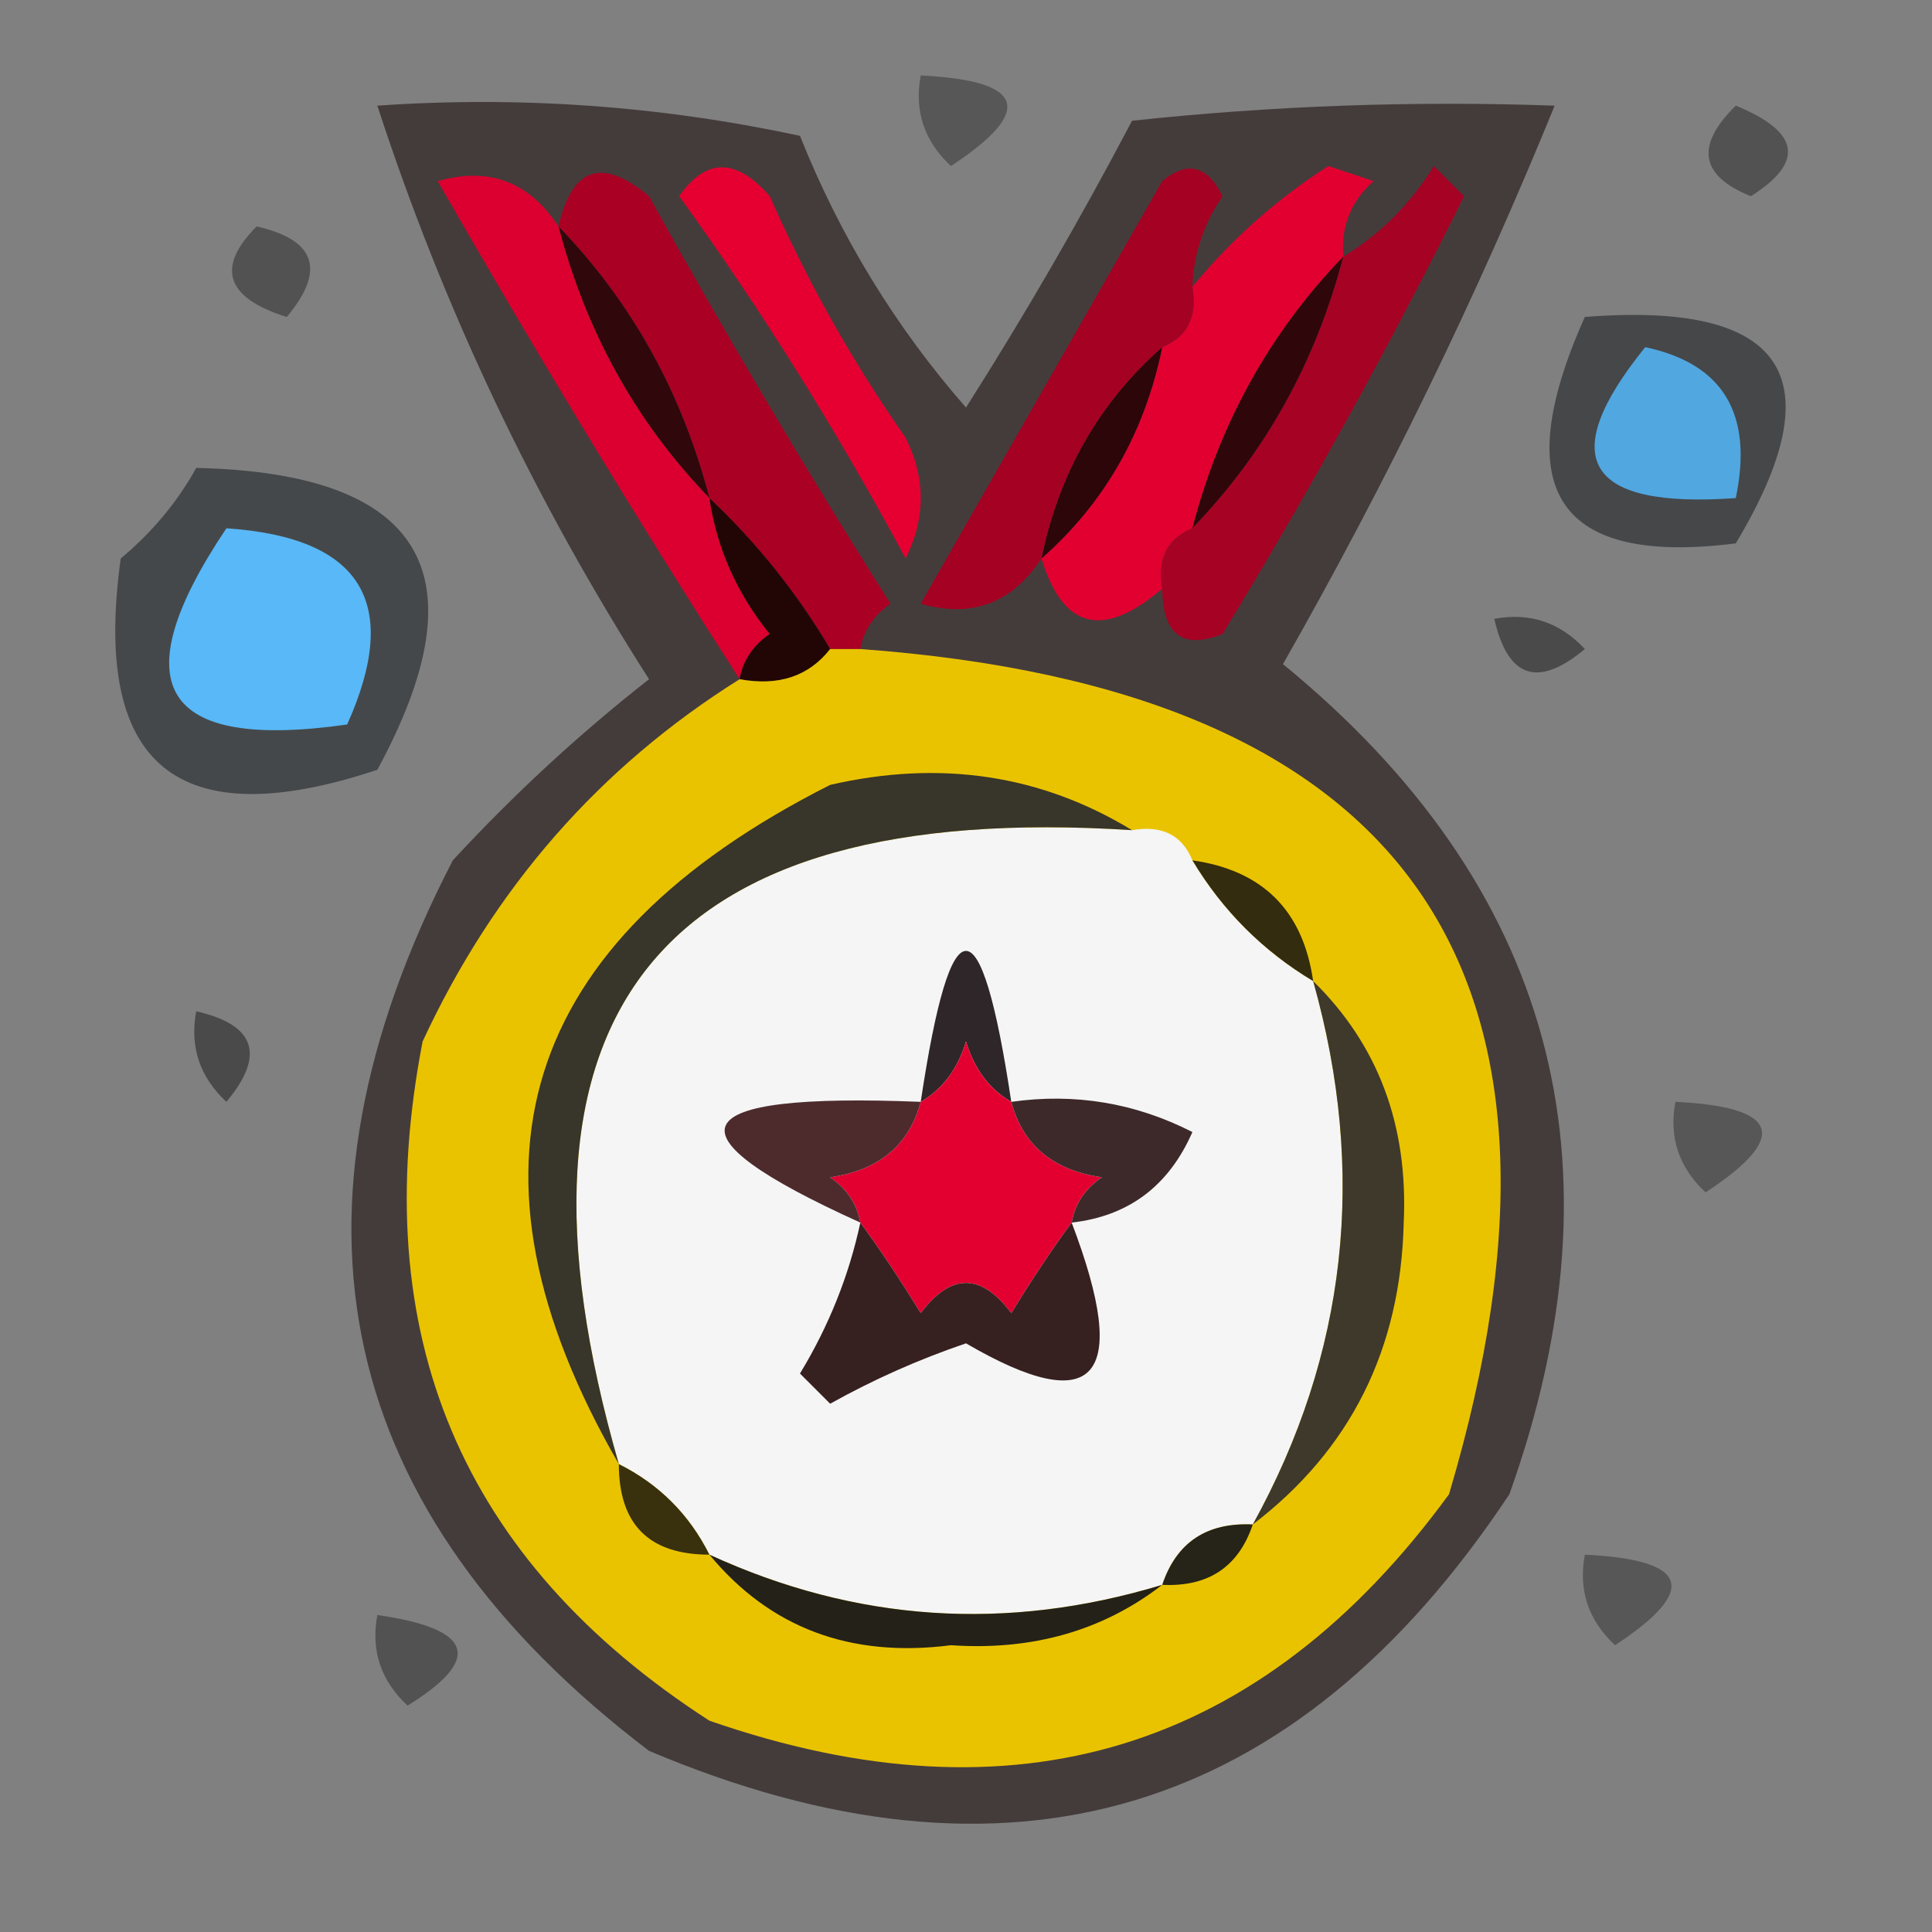 <?xml version="1.0" encoding="UTF-8"?>
<!DOCTYPE svg PUBLIC "-//W3C//DTD SVG 1.1//EN" "http://www.w3.org/Graphics/SVG/1.1/DTD/svg11.dtd">
<svg xmlns="http://www.w3.org/2000/svg" version="1.1" width="64px" height="64px" style="shape-rendering:geometricPrecision; text-rendering:geometricPrecision; image-rendering:optimizeQuality; fill-rule:evenodd; clip-rule:evenodd" xmlns:xlink="http://www.w3.org/1999/xlink">
<rect width="100%" height="100%" fill="#808080" stroke="none"/>
<g><path style="opacity:0.317" fill="#000000" d="M 30.5,2.5 C 33.957,2.667 34.29,3.667 31.5,5.5C 30.614,4.675 30.281,3.675 30.5,2.5 Z"/></g>
<g><path style="opacity:0.545" fill="#130502" d="M 12.5,3.5 C 17.214,3.173 21.88,3.507 26.5,4.5C 27.831,7.834 29.665,10.834 32,13.5C 33.96,10.415 35.793,7.248 37.5,4C 42.155,3.501 46.822,3.334 51.5,3.5C 48.925,9.817 45.925,15.984 42.5,22C 51.436,29.316 53.936,38.483 50,49.5C 42.899,60.199 33.399,63.032 21.5,58C 11.091,50.082 8.924,40.248 15,28.5C 17.017,26.316 19.183,24.316 21.5,22.5C 17.68,16.528 14.68,10.195 12.5,3.5 Z"/></g>
<g><path style="opacity:0.363" fill="#000000" d="M 57.5,3.5 C 59.625,4.368 59.791,5.368 58,6.5C 56.317,5.824 56.15,4.824 57.5,3.5 Z"/></g>
<g><path style="opacity:1" fill="#aa0024" d="M 28.5,21.5 C 28.167,21.5 27.833,21.5 27.5,21.5C 26.407,19.651 25.074,17.984 23.5,16.5C 22.59,13.008 20.924,10.008 18.5,7.5C 18.948,5.535 19.948,5.202 21.5,6.5C 24.041,11.082 26.707,15.582 29.5,20C 28.944,20.383 28.611,20.883 28.5,21.5 Z"/></g>
<g><path style="opacity:1" fill="#e20030" d="M 44.5,8.5 C 42.076,11.008 40.41,14.008 39.5,17.5C 38.662,17.842 38.328,18.508 38.5,19.5C 36.544,21.175 35.211,20.842 34.5,18.5C 36.588,16.664 37.921,14.331 38.5,11.5C 39.338,11.158 39.672,10.492 39.5,9.5C 40.785,7.938 42.285,6.604 44,5.5C 44.5,5.667 45,5.833 45.5,6C 44.748,6.671 44.414,7.504 44.5,8.5 Z"/></g>
<g><path style="opacity:0.363" fill="#000000" d="M 8.5,7.5 C 10.465,7.948 10.798,8.948 9.5,10.5C 7.481,9.867 7.147,8.867 8.5,7.5 Z"/></g>
<g><path style="opacity:1" fill="#30070b" d="M 18.5,7.5 C 20.924,10.008 22.59,13.008 23.5,16.5C 21.076,13.992 19.41,10.992 18.5,7.5 Z"/></g>
<g><path style="opacity:1" fill="#e50031" d="M 22.5,6.5 C 23.386,5.224 24.386,5.224 25.5,6.5C 26.747,9.329 28.247,11.995 30,14.5C 30.667,15.833 30.667,17.167 30,18.5C 27.725,14.268 25.225,10.268 22.5,6.5 Z"/></g>
<g><path style="opacity:0.465" fill="#04080c" d="M 52.5,10.5 C 59.145,9.977 60.811,12.477 57.5,18C 51.593,18.747 49.927,16.247 52.5,10.5 Z"/></g>
<g><path style="opacity:1" fill="#51a7e0" d="M 54.5,11.5 C 57.084,12.048 58.084,13.715 57.5,16.5C 52.516,16.856 51.516,15.189 54.5,11.5 Z"/></g>
<g><path style="opacity:1" fill="#2f070a" d="M 44.5,8.5 C 43.59,11.992 41.924,14.992 39.5,17.5C 40.41,14.008 42.076,11.008 44.5,8.5 Z"/></g>
<g><path style="opacity:1" fill="#2c0609" d="M 38.5,11.5 C 37.921,14.331 36.588,16.664 34.5,18.5C 35.079,15.669 36.412,13.336 38.5,11.5 Z"/></g>
<g><path style="opacity:0.495" fill="#0a1014" d="M 6.5,15.5 C 14.022,15.67 16.022,19.003 12.5,25.5C 5.874,27.705 3.041,25.372 4,18.5C 5.045,17.627 5.878,16.627 6.5,15.5 Z"/></g>
<g><path style="opacity:1" fill="#a50123" d="M 39.5,9.5 C 39.672,10.492 39.338,11.158 38.5,11.5C 36.412,13.336 35.079,15.669 34.5,18.5C 33.527,19.984 32.193,20.484 30.5,20C 33.167,15.333 35.833,10.667 38.5,6C 39.332,5.312 39.998,5.479 40.5,6.5C 39.873,7.417 39.539,8.417 39.5,9.5 Z"/></g>
<g><path style="opacity:1" fill="#db002f" d="M 18.5,7.5 C 19.41,10.992 21.076,13.992 23.5,16.5C 23.751,18.17 24.418,19.67 25.5,21C 24.944,21.383 24.611,21.883 24.5,22.5C 21.067,17.147 17.733,11.647 14.5,6C 16.193,5.516 17.527,6.016 18.5,7.5 Z"/></g>
<g><path style="opacity:1" fill="#59b8f7" d="M 7.5,17.5 C 11.976,17.8 13.31,19.967 11.5,24C 5.339,24.878 4.006,22.711 7.5,17.5 Z"/></g>
<g><path style="opacity:1" fill="#a60224" d="M 38.5,19.5 C 38.328,18.508 38.662,17.842 39.5,17.5C 41.924,14.992 43.59,11.992 44.5,8.5C 45.712,7.77 46.712,6.77 47.5,5.5C 47.833,5.833 48.167,6.167 48.5,6.5C 46.034,11.46 43.367,16.294 40.5,21C 39.184,21.528 38.517,21.028 38.5,19.5 Z"/></g>
<g><path style="opacity:1" fill="#220605" d="M 23.5,16.5 C 25.074,17.984 26.407,19.651 27.5,21.5C 26.791,22.404 25.791,22.737 24.5,22.5C 24.611,21.883 24.944,21.383 25.5,21C 24.418,19.67 23.751,18.17 23.5,16.5 Z"/></g>
<g><path style="opacity:0.424" fill="#000000" d="M 49.5,20.5 C 50.675,20.281 51.675,20.614 52.5,21.5C 50.948,22.798 49.948,22.465 49.5,20.5 Z"/></g>
<g><path style="opacity:1" fill="#eac300" d="M 27.5,21.5 C 27.833,21.5 28.167,21.5 28.5,21.5C 46.656,22.827 53.156,32.161 48,49.5C 41.777,58.017 33.611,60.517 23.5,57C 15.284,51.699 12.118,44.199 14,34.5C 16.36,29.409 19.86,25.409 24.5,22.5C 25.791,22.737 26.791,22.404 27.5,21.5 Z"/></g>
<g><path style="opacity:1" fill="#f5f5f5" d="M 37.5,27.5 C 38.492,27.328 39.158,27.662 39.5,28.5C 40.5,30.167 41.833,31.5 43.5,32.5C 45.288,38.852 44.621,44.852 41.5,50.5C 39.973,50.427 38.973,51.094 38.5,52.5C 33.348,54.063 28.348,53.73 23.5,51.5C 22.833,50.167 21.833,49.167 20.5,48.5C 16.172,33.49 21.839,26.49 37.5,27.5 Z"/></g>
<g><path style="opacity:1" fill="#342c0e" d="M 39.5,28.5 C 41.833,28.833 43.167,30.167 43.5,32.5C 41.833,31.5 40.5,30.167 39.5,28.5 Z"/></g>
<g><path style="opacity:1" fill="#38352a" d="M 37.5,27.5 C 21.839,26.49 16.172,33.49 20.5,48.5C 14.851,38.711 17.184,31.211 27.5,26C 31.148,25.163 34.481,25.663 37.5,27.5 Z"/></g>
<g><path style="opacity:0.424" fill="#000000" d="M 6.5,33.5 C 8.465,33.948 8.798,34.948 7.5,36.5C 6.614,35.675 6.281,34.675 6.5,33.5 Z"/></g>
<g><path style="opacity:1" fill="#2e2628" d="M 33.5,36.5 C 32.778,36.083 32.278,35.416 32,34.5C 31.722,35.416 31.222,36.083 30.5,36.5C 31.5,29.833 32.5,29.833 33.5,36.5 Z"/></g>
<g><path style="opacity:1" fill="#e30031" d="M 33.5,36.5 C 33.881,37.931 34.881,38.764 36.5,39C 35.944,39.383 35.611,39.883 35.5,40.5C 34.842,41.398 34.176,42.398 33.5,43.5C 32.5,42.167 31.5,42.167 30.5,43.5C 29.824,42.398 29.158,41.398 28.5,40.5C 28.389,39.883 28.056,39.383 27.5,39C 29.119,38.764 30.119,37.931 30.5,36.5C 31.222,36.083 31.722,35.416 32,34.5C 32.278,35.416 32.778,36.083 33.5,36.5 Z"/></g>
<g><path style="opacity:0.318" fill="#000000" d="M 55.5,36.5 C 58.957,36.667 59.29,37.667 56.5,39.5C 55.614,38.675 55.281,37.675 55.5,36.5 Z"/></g>
<g><path style="opacity:1" fill="#4d2b2c" d="M 30.5,36.5 C 30.119,37.931 29.119,38.764 27.5,39C 28.056,39.383 28.389,39.883 28.5,40.5C 21.901,37.515 22.567,36.182 30.5,36.5 Z"/></g>
<g><path style="opacity:1" fill="#3d292a" d="M 33.5,36.5 C 35.604,36.201 37.604,36.534 39.5,37.5C 38.717,39.288 37.384,40.288 35.5,40.5C 35.611,39.883 35.944,39.383 36.5,39C 34.881,38.764 33.881,37.931 33.5,36.5 Z"/></g>
<g><path style="opacity:1" fill="#3e392a" d="M 43.5,32.5 C 45.651,34.607 46.651,37.274 46.5,40.5C 46.403,44.694 44.737,48.027 41.5,50.5C 44.621,44.852 45.288,38.852 43.5,32.5 Z"/></g>
<g><path style="opacity:1" fill="#372020" d="M 28.5,40.5 C 29.158,41.398 29.824,42.398 30.5,43.5C 31.5,42.167 32.5,42.167 33.5,43.5C 34.176,42.398 34.842,41.398 35.5,40.5C 37.471,45.676 36.304,47.009 32,44.5C 30.441,45.029 28.941,45.696 27.5,46.5C 27.167,46.167 26.833,45.833 26.5,45.5C 27.456,43.925 28.123,42.258 28.5,40.5 Z"/></g>
<g><path style="opacity:1" fill="#39300d" d="M 20.5,48.5 C 21.833,49.167 22.833,50.167 23.5,51.5C 21.5,51.5 20.5,50.5 20.5,48.5 Z"/></g>
<g><path style="opacity:1" fill="#262318" d="M 41.5,50.5 C 41.027,51.906 40.027,52.573 38.5,52.5C 38.973,51.094 39.973,50.427 41.5,50.5 Z"/></g>
<g><path style="opacity:0.318" fill="#000000" d="M 52.5,51.5 C 55.957,51.667 56.29,52.667 53.5,54.5C 52.614,53.675 52.281,52.675 52.5,51.5 Z"/></g>
<g><path style="opacity:0.362" fill="#000000" d="M 12.5,53.5 C 15.674,53.952 16.008,54.952 13.5,56.5C 12.614,55.675 12.281,54.675 12.5,53.5 Z"/></g>
<g><path style="opacity:1" fill="#242118" d="M 23.5,51.5 C 28.348,53.73 33.348,54.063 38.5,52.5C 36.538,54.017 34.205,54.684 31.5,54.5C 28.174,54.927 25.508,53.927 23.5,51.5 Z"/></g>
</svg>
